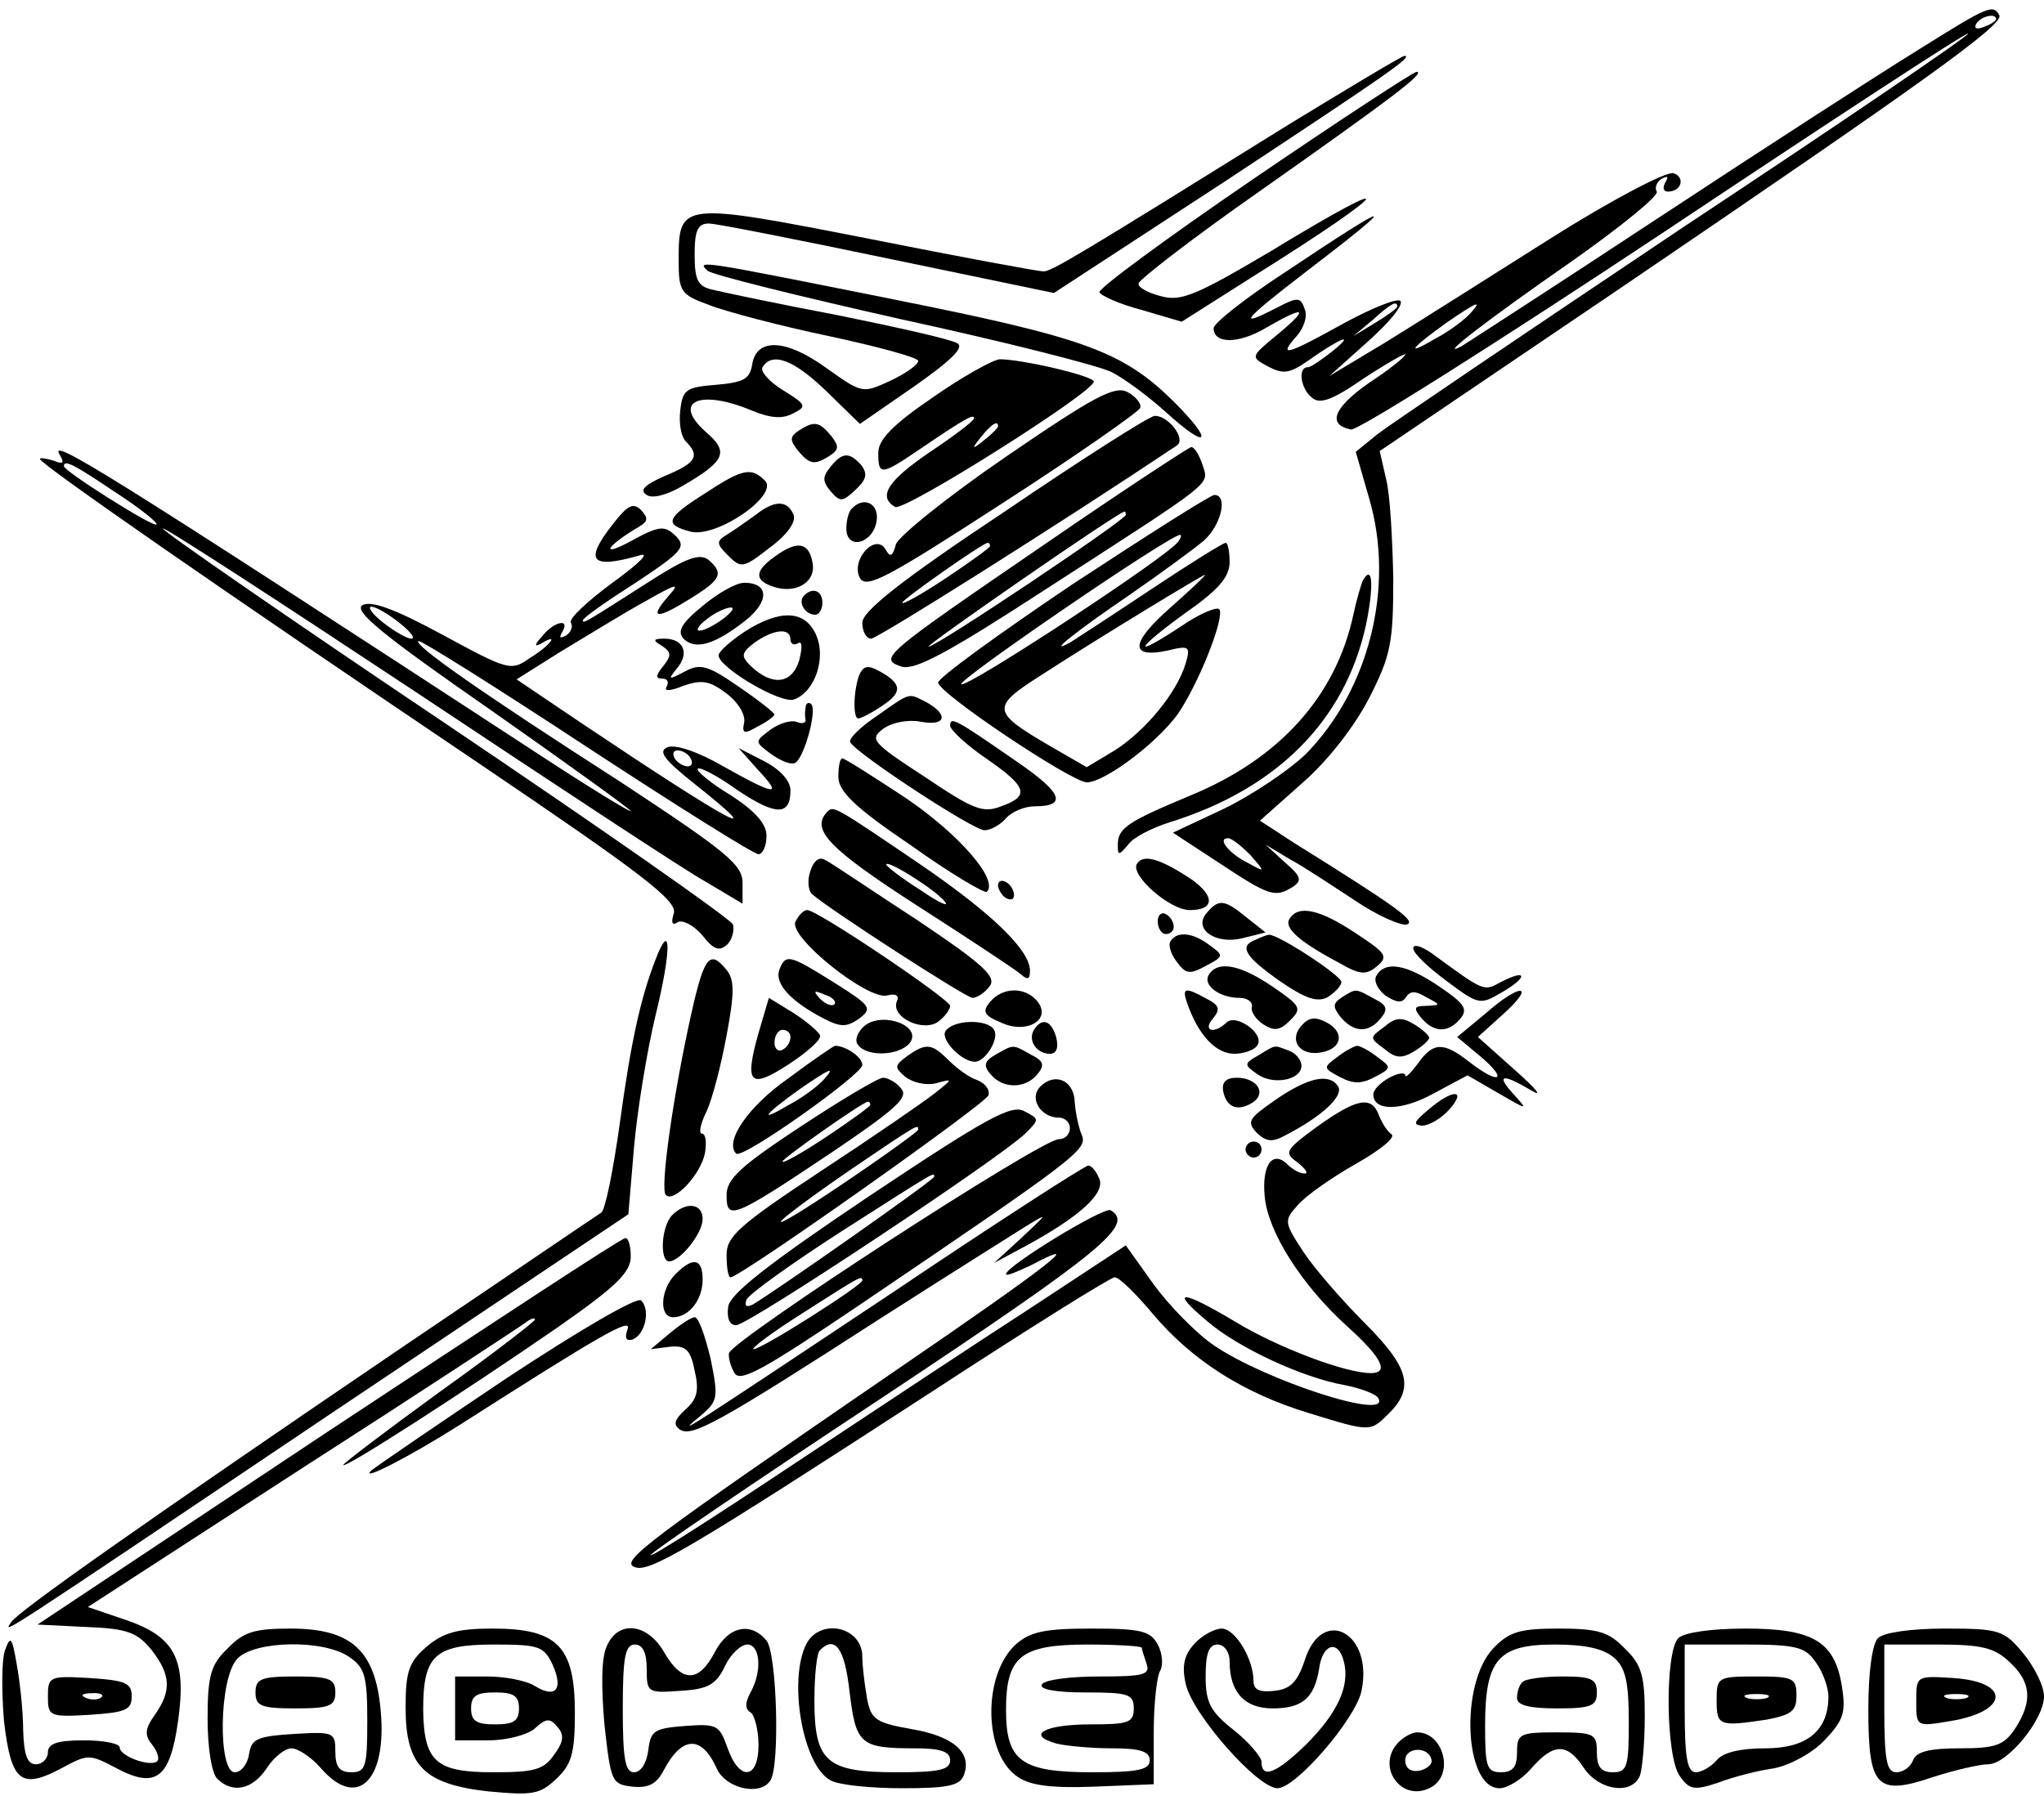 <?xml version="1.0" standalone="no"?>
<!DOCTYPE svg PUBLIC "-//W3C//DTD SVG 20010904//EN"
 "http://www.w3.org/TR/2001/REC-SVG-20010904/DTD/svg10.dtd">
<svg version="1.0" xmlns="http://www.w3.org/2000/svg"
 width="256pt" height="225pt" viewBox="0 0 256 225"
 preserveAspectRatio="xMidYMid meet">

<g transform="translate(0,225) scale(0.1,-0.1)"
fill="#000000" stroke="none">
<path d="M2400 2186 c-47 -29 -191 -122 -320 -207 -129 -85 -242 -158 -250
-163 -31 -16 31 32 139 107 61 43 109 82 106 87 -3 5 0 12 6 16 8 4 9 3 5 -4
-4 -7 -3 -12 3 -12 17 0 22 18 7 23 -8 3 -77 -33 -153 -81 -76 -48 -169 -107
-208 -131 l-70 -42 48 43 c27 24 45 46 41 51 -4 4 -36 -9 -71 -28 -72 -40 -83
-43 -59 -16 9 10 14 25 10 34 -5 15 -9 15 -34 2 -52 -27 -43 -16 31 41 127 97
119 97 -23 2 -49 -32 -88 -63 -88 -69 0 -20 31 -20 65 0 50 29 56 26 15 -8
-34 -28 -34 -28 -12 -40 19 -10 27 -9 50 7 41 29 60 36 32 13 -14 -11 -28 -21
-32 -21 -13 0 -9 -27 5 -38 10 -9 26 -3 65 24 29 19 52 32 52 30 0 -3 -20 -19
-46 -36 -44 -31 -52 -52 -22 -58 8 -2 185 110 393 248 207 138 378 250 380
248 2 -2 -158 -111 -356 -242 -197 -132 -370 -249 -384 -260 l-27 -22 17 -59
c32 -110 0 -239 -80 -320 -21 -20 -67 -51 -102 -68 l-64 -30 58 -38 c62 -41
70 -44 92 -30 12 8 11 13 -10 31 l-24 22 30 -18 c17 -9 53 -33 82 -52 28 -19
58 -32 65 -30 12 4 -11 21 -141 102 l-43 28 54 48 c32 28 65 71 83 106 27 53
30 69 30 149 -1 50 -4 106 -9 125 l-8 35 294 199 c390 265 489 336 482 347 -8
14 -13 12 -104 -45z m100 40 c0 -2 -7 -7 -16 -10 -8 -3 -12 -2 -9 4 6 10 25
14 25 6z m-750 -360 c0 -2 -12 -11 -27 -20 l-28 -17 24 20 c23 21 31 25 31 17z
m92 -8 c-6 -7 -25 -22 -44 -32 -39 -23 -32 -13 14 20 38 26 45 29 30 12z
m-276 -679 c19 -22 19 -22 -3 -10 -24 12 -39 31 -25 31 5 0 17 -10 28 -21z"/>
<path d="M1614 2094 c-262 -163 -297 -184 -307 -184 -6 0 -104 18 -219 41
-235 46 -238 46 -238 -26 0 -40 2 -44 38 -57 20 -8 88 -26 150 -39 61 -13 112
-27 112 -31 0 -5 -16 -16 -35 -25 -35 -16 -35 -16 -80 16 -51 37 -88 38 -93 4
-3 -18 -11 -22 -45 -25 -38 -3 -42 -6 -45 -32 -2 -16 1 -33 7 -39 18 -18 13
-27 -26 -43 -25 -11 -33 -18 -23 -24 7 -5 26 0 46 12 53 31 57 42 28 67 -43
38 -8 54 57 27 24 -10 39 -11 52 -4 18 9 17 11 -12 29 -18 11 -29 24 -26 29
12 20 40 9 81 -31 l41 -40 68 47 c47 33 63 49 54 54 -8 5 -75 20 -149 35 -74
14 -145 29 -157 32 -19 4 -23 12 -23 44 0 31 4 39 18 39 9 0 110 -20 225 -44
l207 -43 213 139 c203 134 238 158 226 158 -3 0 -68 -39 -145 -86z"/>
<path d="M1570 2026 c-107 -73 -194 -137 -193 -142 1 -4 25 -15 52 -22 l51
-15 93 59 c174 109 187 132 18 29 -93 -55 -112 -63 -137 -56 -16 4 -29 11 -28
16 1 5 68 57 151 115 166 117 210 150 197 150 -5 -1 -97 -61 -204 -134z"/>
<path d="M886 1911 c5 -5 114 -32 243 -61 129 -28 247 -58 263 -66 16 -8 47
-31 69 -51 53 -48 60 -37 9 14 -64 63 -111 80 -351 128 -240 48 -248 50 -233
36z"/>
<path d="M1168 1752 c-50 -34 -68 -53 -68 -69 0 -29 3 -29 53 5 56 38 67 44
67 38 0 -3 -25 -22 -55 -42 -53 -36 -66 -56 -44 -69 10 -7 248 143 249 157 0
7 -90 28 -118 28 -9 -1 -47 -22 -84 -48z m82 -36 c0 -2 -8 -10 -17 -17 -16
-13 -17 -12 -4 4 13 16 21 21 21 13z"/>
<path d="M1260 1678 c-73 -50 -135 -100 -138 -110 -4 -15 -7 -17 -13 -6 -13
21 -44 -14 -32 -36 8 -14 34 0 179 94 93 60 170 114 172 119 2 5 -5 14 -16 20
-16 8 -41 -5 -152 -81z"/>
<path d="M1258 1609 c-131 -87 -178 -125 -178 -139 0 -11 5 -20 11 -20 8 0
241 147 383 242 12 8 -11 38 -28 37 -6 0 -91 -54 -188 -120z m-18 -43 c0 -2
-25 -20 -55 -40 -30 -20 -55 -34 -55 -31 0 4 101 75 107 75 2 0 3 -2 3 -4z"/>
<path d="M1001 1711 c-12 -8 -12 -12 -2 -25 15 -18 21 -19 40 -7 12 8 12 12 2
25 -15 18 -21 19 -40 7z"/>
<path d="M75 1680 c6 -10 4 -12 -8 -7 -10 3 -17 4 -17 2 0 -6 235 -169 548
-380 207 -140 250 -173 246 -189 -4 -12 -2 -16 5 -11 6 3 20 -4 31 -17 14 -18
21 -20 31 -11 6 6 9 18 7 25 -3 7 -166 121 -362 253 -195 131 -354 241 -352
243 2 2 145 -91 317 -205 173 -115 335 -222 362 -237 l47 -28 0 26 c0 23 -20
39 -152 126 -176 113 -260 172 -254 177 2 2 96 -57 210 -132 113 -74 210 -135
216 -135 5 0 10 10 10 23 0 15 -14 31 -45 51 -25 15 -44 31 -41 33 2 3 25 -9
50 -27 48 -32 66 -32 66 0 0 12 -13 26 -32 36 l-33 17 24 -27 c32 -34 23 -33
-43 4 -31 18 -60 28 -70 24 -12 -5 -5 -15 34 -46 97 -77 48 -51 -143 77 l-80
54 54 34 c30 18 77 47 104 62 44 25 48 26 31 7 -24 -28 -13 -28 30 -1 37 23
41 31 21 48 -11 8 -28 2 -73 -27 -80 -51 -84 -54 -84 -49 0 3 30 24 66 47 59
39 64 45 50 59 -14 13 -20 13 -58 -8 -38 -20 -27 -4 12 19 12 7 12 11 3 21
-10 10 -17 6 -35 -17 -37 -47 -28 -57 32 -40 15 5 3 -8 -33 -34 -31 -23 -55
-45 -52 -50 3 -5 0 -12 -6 -16 -8 -4 -9 -3 -5 4 11 18 -10 14 -25 -5 -10 -11
-10 -14 -1 -9 23 14 12 -2 -14 -18 -24 -17 -27 -16 -110 29 -59 32 -89 43
-100 37 -12 -7 26 -38 160 -131 97 -68 176 -125 176 -127 0 -2 -51 29 -112 69
-550 359 -618 401 -603 377z m70 -47 c31 -20 53 -38 51 -40 -4 -4 -116 67
-116 73 0 9 13 2 65 -33z m355 -163 c14 -11 21 -20 15 -20 -5 0 -21 9 -35 20
-14 11 -20 20 -15 20 6 0 21 -9 35 -20z m365 -170 c3 -5 2 -10 -4 -10 -5 0
-13 5 -16 10 -3 6 -2 10 4 10 5 0 13 -4 16 -10z"/>
<path d="M1311 1570 c-206 -141 -211 -145 -182 -155 17 -5 58 17 184 99 212
137 201 128 193 154 -4 12 -10 22 -14 22 -4 -1 -85 -54 -181 -120z m99 35 c0
-6 -237 -165 -247 -165 -6 0 235 167 245 169 1 1 2 -1 2 -4z"/>
<path d="M1040 1665 c-10 -12 -10 -18 0 -30 12 -14 15 -14 31 1 14 13 16 20 8
31 -15 17 -24 17 -39 -2z"/>
<path d="M883 1632 c-49 -31 -52 -39 -18 -48 33 -8 111 46 93 64 -17 17 -28
15 -75 -16z"/>
<path d="M1343 1518 c-92 -62 -168 -117 -168 -123 0 -13 166 -124 186 -125 24
0 97 56 119 93 27 44 54 116 47 124 -4 3 -25 -6 -47 -21 -62 -41 -60 -31 3 15
43 30 57 46 57 65 0 13 -2 24 -5 24 -3 0 -45 -26 -93 -58 -48 -32 -94 -62
-102 -67 -30 -16 6 13 75 60 39 27 80 57 93 68 22 20 30 57 13 57 -5 0 -85
-51 -178 -112z m133 54 c-10 -17 -266 -185 -272 -179 -5 5 261 187 274 187 2
0 1 -4 -2 -8z m-10 -83 c-50 -44 -52 -64 -4 -54 28 7 29 5 23 -16 -11 -37 -51
-85 -89 -109 l-35 -21 -45 26 c-74 43 -75 49 -14 88 82 53 203 126 207 127 2
0 -17 -18 -43 -41z"/>
<path d="M945 1604 c-11 -8 -27 -19 -35 -24 -13 -8 -13 -11 2 -26 16 -16 19
-16 52 10 22 16 33 32 30 41 -8 19 -24 19 -49 -1z"/>
<path d="M1067 1613 c-4 -3 -7 -15 -7 -25 0 -28 34 -19 38 10 3 21 -16 31 -31
15z"/>
<path d="M972 1554 c-26 -18 -28 -30 -6 -38 28 -11 55 3 52 27 -4 27 -18 31
-46 11z"/>
<path d="M1707 1523 c-2 -4 -8 -24 -12 -43 -22 -102 -92 -180 -203 -226 -79
-33 -92 -41 -92 -62 0 -14 1 -14 13 0 6 9 30 21 52 28 135 42 220 128 246 248
10 49 8 76 -4 55z"/>
<path d="M880 1491 c-27 -22 -32 -32 -24 -41 15 -15 40 -7 78 23 30 24 29 47
-2 47 -10 0 -33 -13 -52 -29z m26 -16 c-11 -8 -24 -15 -30 -15 -5 0 -1 7 10
15 10 8 24 14 29 14 6 0 1 -6 -9 -14z"/>
<path d="M1007 1504 c-8 -8 1 -24 14 -24 5 0 9 7 9 15 0 15 -12 20 -23 9z"/>
<path d="M933 1459 c-18 -12 -33 -25 -33 -30 0 -15 79 -62 95 -55 26 10 40 52
27 81 -14 31 -45 32 -89 4z m57 -10 c0 -5 4 -8 9 -5 6 4 6 -5 2 -21 -9 -30
-34 -33 -61 -7 -12 12 -12 16 5 29 24 17 45 19 45 4z"/>
<path d="M829 1441 c12 -8 12 -12 2 -25 -10 -12 -10 -16 -2 -16 7 0 9 -4 6
-10 -4 -6 4 -6 21 1 23 8 33 6 53 -9 15 -11 25 -27 23 -37 -3 -14 0 -15 17 -5
12 6 21 13 21 15 0 2 -20 18 -45 35 -39 27 -48 29 -67 19 -21 -11 -22 -11 -10
4 16 19 8 37 -16 37 -14 0 -15 -2 -3 -9z"/>
<path d="M1076 1404 c-7 -19 -8 -54 -1 -54 3 0 17 7 30 16 26 17 25 28 -5 44
-13 7 -19 6 -24 -6z"/>
<path d="M1098 1353 c-21 -14 -36 -29 -33 -33 9 -15 154 -110 168 -110 8 0 20
7 27 15 7 8 23 15 36 15 41 0 35 17 -24 57 -75 52 -82 56 -82 44 0 -5 20 -24
45 -41 52 -36 55 -47 19 -60 -23 -9 -35 -4 -96 37 -66 43 -69 47 -52 60 11 8
31 12 47 9 31 -6 36 8 8 24 -24 12 -19 14 -63 -17z"/>
<path d="M1009 1364 c-1 -5 -1 -12 0 -16 0 -4 -5 -5 -12 -2 -7 2 -21 -2 -32
-10 -20 -15 -20 -15 0 -30 11 -8 24 -14 30 -12 11 3 29 66 21 74 -3 3 -7 1 -7
-4z"/>
<path d="M1050 1277 c0 -18 20 -38 91 -86 49 -35 93 -61 95 -58 15 15 -35 72
-101 117 -41 27 -77 50 -80 50 -3 0 -5 -10 -5 -23z"/>
<path d="M1036 1233 c-21 -22 2 -46 112 -117 64 -41 123 -80 130 -86 9 -8 12
-7 12 4 0 26 -48 72 -137 133 -109 74 -109 74 -117 66z m147 -112 c7 -8 -7 -2
-30 14 -24 15 -43 30 -43 32 0 7 61 -31 73 -46z"/>
<path d="M1015 1159 c-4 -11 -3 -24 2 -29 20 -18 193 -130 201 -130 5 0 15 6
21 14 10 12 -6 27 -91 84 -57 37 -108 72 -115 75 -7 4 -14 -1 -18 -14z"/>
<path d="M1424 1168 c-9 -14 41 -58 66 -58 31 0 32 17 3 38 -39 26 -61 33 -69
20z"/>
<path d="M1250 1141 c0 -5 5 -13 10 -16 6 -3 10 -2 10 4 0 5 -4 13 -10 16 -5
3 -10 2 -10 -4z"/>
<path d="M1511 1106 c-17 -20 12 -40 46 -31 l28 7 -24 19 c-28 23 -35 23 -50
5z"/>
<path d="M996 1095 c-7 -20 91 -98 115 -92 11 3 16 0 12 -8 -7 -20 35 -39 53
-24 8 6 14 15 14 19 0 8 -166 120 -179 120 -5 0 -11 -7 -15 -15z"/>
<path d="M1450 1096 c0 -9 5 -16 10 -16 6 0 10 4 10 9 0 6 -4 13 -10 16 -5 3
-10 -1 -10 -9z"/>
<path d="M1615 1099 c-7 -11 11 -28 62 -55 26 -15 34 -16 48 -4 14 12 11 16
-27 41 -45 30 -72 36 -83 18z"/>
<path d="M1466 1071 c-3 -4 0 -16 8 -26 11 -15 16 -16 36 -5 23 12 23 13 5 26
-21 16 -41 18 -49 5z"/>
<path d="M1573 1073 c-22 -8 -14 -21 30 -52 32 -22 47 -27 60 -20 9 6 17 14
17 19 0 8 -81 61 -91 59 -2 0 -10 -3 -16 -6z"/>
<path d="M821 1048 c-19 -49 -31 -104 -45 -207 -8 -57 -18 -107 -23 -110 -5
-3 -115 -78 -244 -165 -334 -227 -487 -335 -495 -348 -10 -15 -25 -25 397 259
l376 252 7 83 c4 46 16 120 27 166 20 81 20 122 0 70z"/>
<path d="M1770 1062 c0 -6 19 -24 42 -41 40 -30 42 -30 69 -14 33 19 32 30 -1
13 -22 -12 -20 -13 -87 36 -13 9 -23 12 -23 6z"/>
<path d="M866 981 c-22 -98 -40 -221 -32 -228 10 -10 44 26 49 53 2 13 1 24
-4 24 -4 0 -2 12 6 28 7 15 18 57 25 95 10 53 10 70 0 82 -21 26 -28 17 -44
-54z"/>
<path d="M976 1035 c-6 -17 14 -39 54 -60 23 -12 30 -12 46 -1 17 13 15 16
-31 45 -56 35 -61 37 -69 16z m69 -43 c-3 -3 -11 0 -18 7 -9 10 -8 11 6 5 10
-3 15 -9 12 -12z"/>
<path d="M1514 1029 c-8 -13 13 -29 39 -29 9 0 16 -5 15 -11 -2 -6 5 -16 14
-22 14 -9 21 -8 34 5 15 15 13 18 -22 42 -41 28 -69 33 -80 15z"/>
<path d="M1724 1028 c-4 -6 1 -17 11 -25 14 -9 21 -10 26 -2 5 8 12 8 25 0 19
-10 19 -10 0 -11 -15 0 -16 -3 -6 -15 16 -19 34 -19 49 -1 10 12 5 19 -26 40
-41 28 -68 33 -79 14z"/>
<path d="M1240 995 c-10 -12 -8 -17 14 -26 32 -15 64 4 45 27 -15 18 -43 18
-59 -1z"/>
<path d="M1487 993 c14 -40 36 -63 59 -63 12 0 26 5 29 11 9 14 -27 40 -39 28
-16 -15 -30 -10 -17 5 10 12 8 17 -8 25 -27 15 -31 14 -24 -6z"/>
<path d="M1681 1001 c-12 -8 -12 -12 -2 -25 17 -20 35 -20 50 -2 10 12 8 17
-8 25 -24 13 -22 13 -40 2z"/>
<path d="M1860 980 l-35 -29 30 -25 c35 -30 22 -35 -15 -6 -32 25 -45 25 -64
-2 -9 -12 -16 -19 -16 -15 0 4 -9 3 -20 -3 -11 -6 -20 -15 -20 -21 0 -21 35
-21 75 1 l43 23 38 -22 c38 -22 38 -22 20 -2 -23 25 -15 27 22 5 15 -9 6 2
-20 25 l-47 42 32 29 c42 38 21 39 -23 0z"/>
<path d="M950 956 c-18 -64 -11 -71 38 -39 23 15 41 31 39 36 -1 4 -16 17 -33
28 l-31 19 -13 -44z m40 -5 c0 -6 -4 -13 -10 -16 -5 -3 -10 1 -10 9 0 9 5 16
10 16 6 0 10 -4 10 -9z"/>
<path d="M1084 966 c-9 -7 -14 -18 -10 -24 10 -16 51 -15 65 1 17 21 -31 40
-55 23z"/>
<path d="M1629 964 c-15 -18 0 -38 27 -32 25 5 28 25 6 37 -15 8 -23 7 -33 -5z"/>
<path d="M1734 964 c-19 -14 -19 -14 0 -28 14 -12 22 -12 37 -3 10 6 19 14 19
17 0 3 -9 11 -19 17 -15 9 -23 9 -37 -3z"/>
<path d="M1184 958 c-6 -10 20 -38 37 -38 13 0 31 29 24 40 -8 14 -52 13 -61
-2z"/>
<path d="M1295 960 c-8 -13 3 -30 20 -30 8 0 11 7 8 20 -6 22 -18 26 -28 10z"/>
<path d="M987 899 c-50 -35 -80 -79 -65 -94 7 -8 158 99 158 111 0 10 -21 24
-34 24 -2 0 -28 -18 -59 -41z m45 -1 c-6 -7 -25 -22 -44 -32 -39 -23 -32 -13
14 20 38 26 45 29 30 12z"/>
<path d="M1136 927 c-16 -12 -16 -14 -2 -26 9 -7 26 -11 38 -8 22 6 22 6 -2
-13 -14 -11 -78 -55 -142 -97 -103 -68 -118 -82 -118 -105 0 -16 2 -28 5 -28
12 0 319 217 323 228 2 7 -4 15 -14 19 -10 3 -26 15 -36 25 -21 21 -28 22 -52
5z m14 -92 c0 -4 -126 -91 -160 -110 -33 -19 4 11 77 61 84 57 83 56 83 49z"/>
<path d="M1247 929 c-14 -8 -16 -14 -6 -25 15 -18 43 -18 58 0 10 12 8 17 -8
25 -23 13 -21 13 -44 0z"/>
<path d="M1576 928 c-18 -10 -18 -12 -2 -23 20 -15 56 -8 56 10 0 7 -7 16 -16
19 -19 7 -15 8 -38 -6z"/>
<path d="M1675 926 c-18 -13 -18 -14 3 -25 17 -9 27 -9 44 0 21 11 21 12 3 25
-10 8 -22 14 -25 14 -3 0 -15 -6 -25 -14z"/>
<path d="M1003 839 c-76 -50 -93 -66 -93 -86 0 -32 7 -30 131 53 80 54 97 69
88 80 -6 8 -17 14 -23 14 -6 0 -53 -28 -103 -61z m87 27 c0 -2 -25 -20 -55
-40 -30 -20 -55 -34 -55 -31 0 4 101 75 107 75 2 0 3 -2 3 -4z"/>
<path d="M1303 889 c-15 -15 1 -39 23 -39 8 0 14 -6 14 -13 0 -8 -6 -14 -14
-14 -22 0 -407 -250 -413 -268 -1 -5 2 -17 7 -25 7 -12 36 4 156 85 273 185
286 195 279 213 -4 9 -8 28 -9 42 -1 27 -25 37 -43 19z m-223 -243 c0 -6 -126
-86 -136 -86 -5 0 23 21 61 45 72 46 75 48 75 41z"/>
<path d="M1532 883 c4 -20 18 -26 37 -14 18 12 5 31 -20 31 -14 0 -19 -6 -17
-17z"/>
<path d="M1597 872 c-33 -23 -36 -27 -23 -41 13 -12 20 -12 38 -2 44 23 71 48
64 60 -11 17 -37 12 -79 -17z"/>
<path d="M1789 860 c-18 -15 -20 -19 -8 -20 9 0 24 9 34 20 23 26 4 26 -26 0z"/>
<path d="M1089 752 c-128 -86 -175 -123 -177 -139 -2 -15 2 -23 10 -23 15 0
330 209 362 240 18 18 18 18 -1 28 -16 9 -47 -8 -194 -106z m81 24 c0 -4 -194
-140 -227 -160 -8 -4 -11 -2 -8 6 3 7 56 45 118 85 122 78 117 75 117 69z"/>
<path d="M1650 839 c-41 -30 -42 -33 -25 -45 10 -8 14 -14 9 -14 -6 0 -15 5
-21 11 -19 19 -33 0 -29 -40 4 -44 46 -111 105 -164 42 -38 51 -57 28 -57 -32
0 -117 32 -171 65 -67 40 -82 40 -34 0 38 -33 120 -71 172 -80 20 -4 39 -11
42 -16 18 -30 -142 22 -206 66 -22 15 -56 50 -75 76 l-35 49 -117 -77 c-65
-42 -198 -130 -296 -195 -99 -66 -180 -118 -182 -116 -2 2 129 91 291 198 277
184 315 216 285 234 -8 5 -131 -70 -131 -80 0 -3 14 3 31 11 72 38 25 1 -174
-135 -309 -212 -341 -236 -322 -243 18 -7 63 19 371 219 121 79 225 144 230
144 6 0 27 -21 48 -46 49 -58 113 -99 195 -124 78 -24 77 -24 101 0 32 32 24
58 -31 113 -27 27 -62 67 -76 88 -25 38 -25 40 -8 59 10 12 43 35 73 52 30 17
50 33 45 37 -5 3 -12 14 -16 24 -9 25 -28 21 -77 -14z"/>
<path d="M1560 810 c0 -5 5 -10 10 -10 6 0 10 5 10 10 0 6 -4 10 -10 10 -5 0
-10 -4 -10 -10z"/>
<path d="M1115 629 c-251 -167 -275 -183 -237 -152 21 18 22 22 12 71 -7 29
-15 52 -20 52 -4 0 -18 -9 -31 -20 l-24 -20 24 3 c20 2 26 -4 31 -30 6 -25 3
-36 -12 -49 -14 -13 -15 -19 -6 -25 15 -9 47 8 253 141 83 53 164 104 180 114
28 17 28 17 -5 -14 l-35 -32 41 22 c66 36 98 65 91 83 -4 10 -10 17 -14 17 -4
0 -116 -72 -248 -161z"/>
<path d="M842 728 c-14 -14 -16 -58 -4 -58 14 0 42 35 42 53 0 20 -21 22 -38
5z"/>
<path d="M411 457 l-364 -242 61 -3 c52 -2 64 -7 82 -29 24 -31 25 -51 4 -81
-13 -18 -13 -26 -3 -38 6 -8 9 -17 6 -20 -8 -8 -47 6 -47 17 0 5 -20 9 -45 9
-33 0 -45 -4 -45 -15 0 -8 -7 -15 -15 -15 -11 0 -15 12 -16 43 0 23 -4 60 -8
82 -6 35 -8 37 -15 17 -4 -12 -4 -52 -1 -88 9 -76 21 -86 72 -59 33 18 35 18
69 0 49 -26 67 -13 77 59 11 78 -4 106 -66 127 l-47 16 267 173 c148 95 274
178 281 183 6 5 12 7 12 4 0 -2 -54 -44 -120 -91 -66 -48 -120 -89 -120 -91 0
-6 152 92 268 172 73 51 92 69 92 89 0 13 -3 24 -7 23 -5 0 -172 -110 -372
-242z"/>
<path d="M846 654 c-19 -19 -21 -54 -3 -54 20 0 37 22 37 47 0 27 -12 29 -34
7z"/>
<path d="M635 524 c-88 -59 -164 -111 -170 -116 -15 -15 49 18 109 56 177 113
218 137 212 121 -4 -11 -2 -15 6 -13 16 6 23 37 11 49 -5 5 -77 -37 -168 -97z"/>
<path d="M285 185 c-21 -20 -25 -34 -25 -88 0 -36 5 -68 12 -75 19 -19 44 -14
62 13 9 14 23 25 31 25 8 0 25 -11 37 -25 47 -54 85 -13 74 80 -8 69 -38 95
-112 95 -45 0 -59 -4 -79 -25z m153 -11 c19 -13 22 -24 22 -80 0 -57 -2 -64
-20 -64 -15 0 -20 7 -20 26 0 24 -2 25 -52 22 -46 -3 -53 -6 -56 -25 -2 -13
-10 -23 -18 -23 -21 0 -20 117 3 142 21 23 109 25 141 2z"/>
<path d="M320 130 c0 -17 7 -20 50 -20 43 0 50 3 50 20 0 17 -7 20 -50 20 -43
0 -50 -3 -50 -20z"/>
<path d="M534 187 c-22 -19 -26 -31 -26 -76 0 -73 23 -96 104 -105 55 -5 64
-4 85 16 19 18 23 32 23 83 0 83 -22 105 -103 105 -44 0 -62 -5 -83 -23z m158
-22 c14 -31 4 -43 -22 -27 -11 7 -38 12 -60 12 l-40 0 0 -40 0 -40 42 0 c23 0
49 7 58 15 14 13 19 13 28 2 9 -10 8 -19 -4 -35 -13 -19 -25 -22 -76 -22 -72
0 -87 13 -88 78 0 68 14 82 88 82 57 0 63 -2 74 -25z m-42 -55 c0 -16 -7 -20
-30 -20 -23 0 -30 4 -30 20 0 16 7 20 30 20 23 0 30 -4 30 -20z"/>
<path d="M760 188 c-7 -14 -7 -52 -3 -98 8 -72 9 -75 35 -78 20 -2 30 3 39 20
23 44 48 45 67 2 12 -25 55 -34 67 -14 12 19 8 159 -5 175 -20 24 -48 18 -65
-15 -20 -38 -41 -38 -63 0 -21 37 -58 41 -72 8z m50 -29 c0 -29 1 -30 42 -27
35 2 45 8 56 31 7 15 20 27 28 27 16 0 19 -33 4 -60 -7 -13 -7 -21 0 -25 5 -3
10 -22 10 -41 0 -43 -24 -46 -39 -3 -10 28 -13 30 -53 27 -39 -3 -43 -6 -46
-30 -2 -16 -9 -28 -18 -28 -11 0 -14 17 -14 80 0 64 3 80 15 80 10 0 15 -10
15 -31z"/>
<path d="M1010 191 c-23 -45 -5 -152 30 -171 10 -6 51 -10 90 -10 56 0 72 3
77 16 11 28 -12 49 -65 58 -45 8 -51 12 -56 38 -3 17 -6 41 -6 53 0 37 -52 49
-70 16z m54 -60 c8 -66 13 -71 82 -71 32 0 44 -4 44 -15 0 -12 -14 -15 -67
-15 -88 0 -103 13 -103 90 0 31 3 60 7 63 19 19 31 2 37 -52z"/>
<path d="M1272 190 c-42 -39 -40 -138 3 -166 16 -11 44 -14 96 -12 l74 3 0 65
c0 36 4 71 8 77 4 7 3 22 -3 33 -9 17 -21 20 -83 20 -59 0 -77 -4 -95 -20z
m158 -4 c0 -2 3 -11 6 -20 5 -14 -4 -16 -59 -16 -36 0 -69 -4 -72 -10 -4 -6
17 -10 54 -10 54 0 61 -2 61 -20 0 -18 -7 -20 -54 -20 -57 0 -82 -13 -43 -24
12 -3 43 -6 70 -6 35 0 47 -4 47 -15 0 -12 -15 -15 -72 -15 -89 0 -108 14
-108 78 0 67 18 82 102 82 37 0 68 -2 68 -4z"/>
<path d="M1496 191 c-13 -14 -16 -28 -11 -50 8 -38 90 -131 115 -131 23 0 97
86 105 121 16 73 -49 109 -71 39 -9 -27 -18 -36 -38 -38 -18 -2 -26 1 -26 12
0 28 -23 66 -40 66 -9 0 -25 -9 -34 -19z m44 -22 c0 -39 19 -59 54 -59 37 0
52 13 58 49 4 32 24 38 31 10 8 -30 -7 -64 -47 -104 -37 -36 -56 -44 -56 -22
0 6 -16 25 -35 40 -29 23 -35 34 -35 67 0 29 4 40 15 40 8 0 15 -9 15 -21z"/>
<path d="M1870 185 c-42 -45 -36 -175 8 -175 10 0 28 11 40 25 28 32 45 32 66
0 19 -28 60 -34 70 -9 3 9 6 42 6 75 0 50 -4 64 -25 84 -20 21 -34 25 -83 25
-49 0 -62 -4 -82 -25z m152 -12 c14 -12 18 -31 18 -80 0 -56 -2 -63 -20 -63
-15 0 -20 7 -20 25 0 23 -3 25 -50 25 -47 0 -50 -2 -50 -25 0 -18 -5 -25 -20
-25 -18 0 -20 7 -20 58 0 83 16 102 87 102 38 0 62 -5 75 -17z"/>
<path d="M1907 143 c-4 -3 -7 -12 -7 -20 0 -9 15 -13 50 -13 43 0 50 3 50 20
0 17 -7 20 -43 20 -24 0 -47 -3 -50 -7z"/>
<path d="M2102 198 c-17 -17 -16 -149 2 -173 12 -17 18 -18 48 -8 18 7 49 15
70 18 20 4 48 19 63 35 24 25 27 35 22 67 -9 57 -36 73 -121 73 -43 0 -77 -5
-84 -12z m172 -30 c9 -12 16 -32 16 -43 0 -43 -27 -65 -79 -65 -31 0 -53 -5
-61 -15 -7 -8 -19 -15 -26 -15 -11 0 -14 19 -14 80 l0 80 74 0 c66 0 77 -3 90
-22z"/>
<path d="M2150 120 c0 -32 3 -33 63 -24 31 6 37 11 37 30 0 22 -4 24 -50 24
-49 0 -50 -1 -50 -30z m63 3 c-7 -2 -19 -2 -25 0 -7 3 -2 5 12 5 14 0 19 -2
13 -5z"/>
<path d="M2352 198 c-7 -7 -12 -42 -12 -89 0 -98 10 -109 81 -85 28 9 59 16
69 16 24 0 70 56 70 85 0 13 -12 37 -26 54 -24 29 -30 31 -98 31 -43 0 -77 -5
-84 -12z m165 -30 c27 -25 29 -49 7 -83 -14 -21 -24 -25 -69 -25 -38 0 -55 -4
-59 -15 -3 -8 -12 -15 -21 -15 -12 0 -15 15 -15 80 l0 80 67 0 c55 0 71 -4 90
-22z"/>
<path d="M2400 119 c0 -32 0 -32 42 -25 74 12 77 49 5 54 -47 3 -47 3 -47 -29z
m63 4 c-7 -2 -19 -2 -25 0 -7 3 -2 5 12 5 14 0 19 -2 13 -5z"/>
<path d="M60 125 c0 -25 2 -26 53 -23 44 3 52 6 52 23 0 17 -8 20 -52 23 -51
3 -53 2 -53 -23z m67 -1 c-3 -3 -12 -4 -19 -1 -8 3 -5 6 6 6 11 1 17 -2 13 -5z"/>
<path d="M1752 68 c-30 -30 3 -77 40 -57 30 16 16 69 -17 69 -6 0 -16 -5 -23
-12z m41 -23 c1 -5 -6 -11 -15 -13 -11 -2 -18 3 -18 13 0 17 30 18 33 0z"/>
</g>
</svg>
